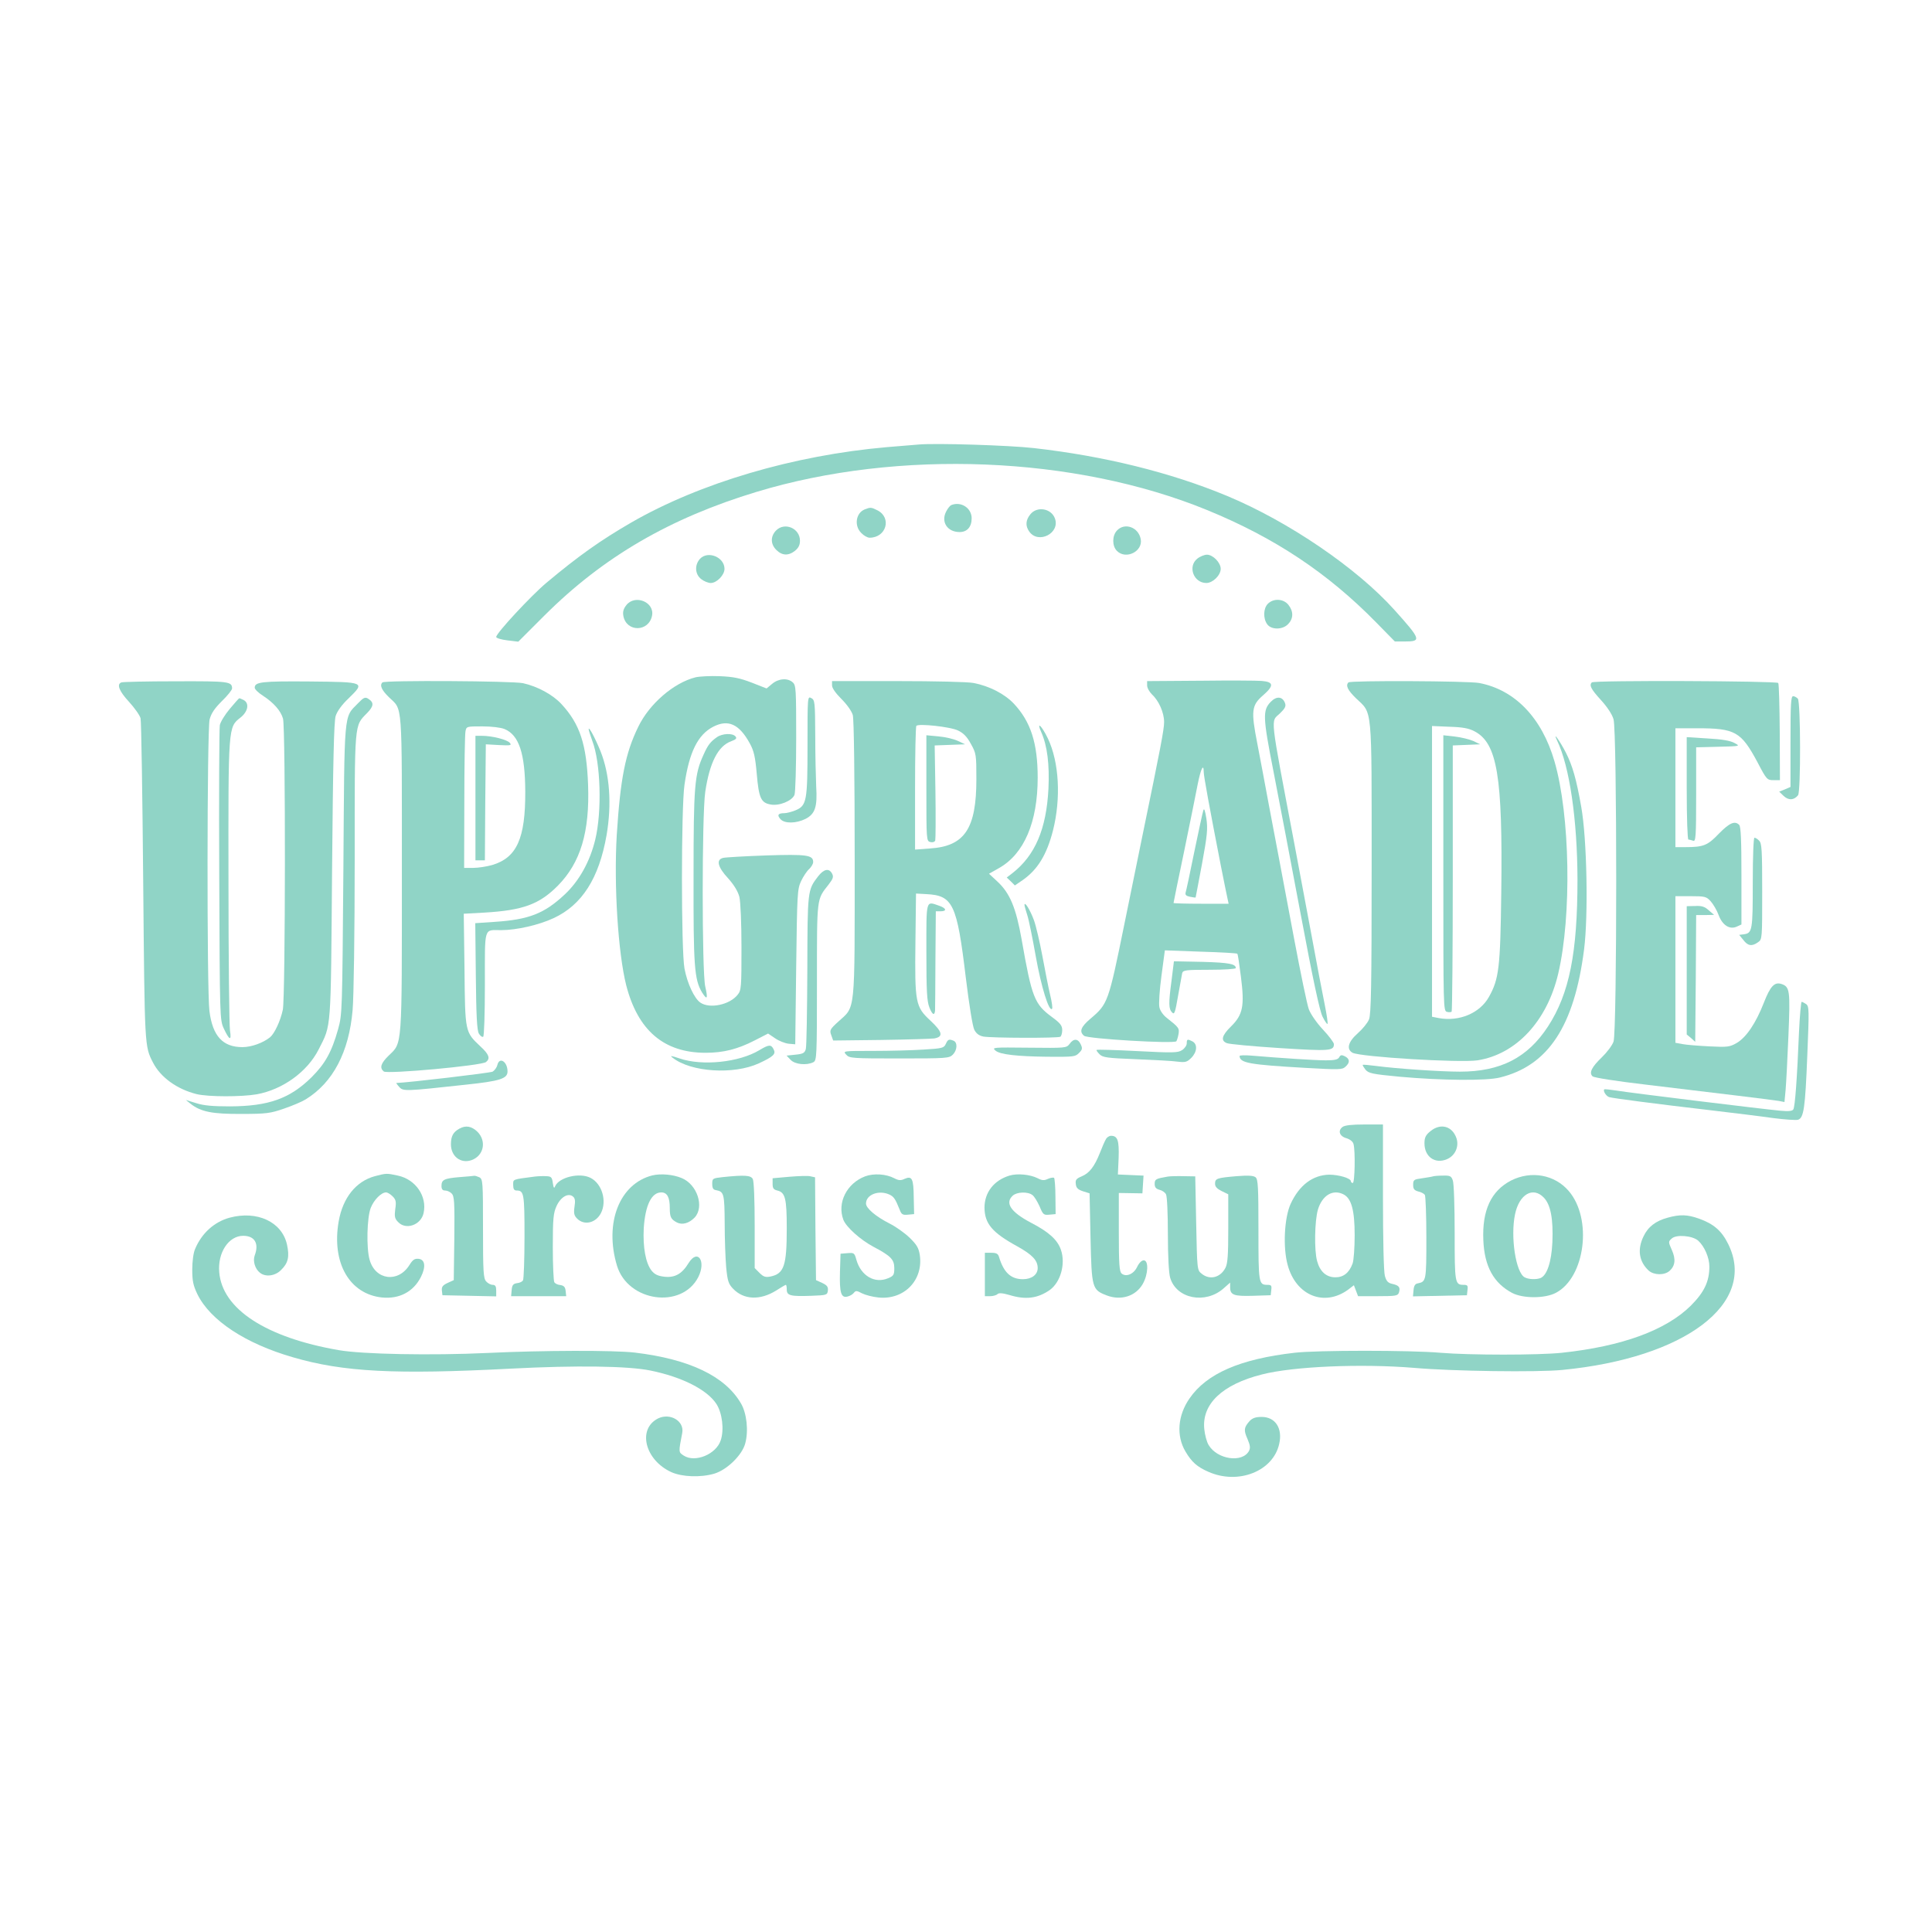 <?xml version="1.0" standalone="no"?>
<!DOCTYPE svg PUBLIC "-//W3C//DTD SVG 20010904//EN"
 "http://www.w3.org/TR/2001/REC-SVG-20010904/DTD/svg10.dtd">
<svg version="1.0" xmlns="http://www.w3.org/2000/svg"
 width="1024pt" height="1024pt" viewBox="0 0 1024 1024"
 preserveAspectRatio="xMidYMid meet">

<g transform="translate(0,1024) scale(0.1,-0.1)"
fill="#90d4c6" stroke="none">
<path d="M4870 7884 c-25 -2 -101 -8 -170 -14 -493 -43 -991 -190 -1355 -400
-164 -95 -278 -176 -449 -319 -81 -68 -266 -267 -266 -287 0 -6 26 -14 59 -18
l58 -7 139 139 c312 311 665 516 1124 655 753 228 1688 190 2387 -96 359 -147
639 -333 897 -596 l99 -101 53 0 c89 0 86 10 -55 167 -198 221 -560 468 -886
604 -300 125 -653 212 -1025 254 -132 15 -520 27 -610 19z"/>
<path d="M5042 7563 c-7 -3 -19 -18 -27 -34 -29 -55 6 -109 71 -109 40 0 64
27 64 73 0 54 -56 91 -108 70z"/>
<path d="M4583 7540 c-47 -19 -57 -87 -18 -125 13 -14 33 -25 44 -25 88 0 119
105 42 145 -34 17 -37 17 -68 5z"/>
<path d="M5461 7514 c-25 -31 -27 -61 -6 -91 48 -69 166 -9 136 70 -20 53 -95
65 -130 21z"/>
<path d="M4112 7427 c-29 -31 -28 -72 3 -102 30 -30 64 -32 99 -4 18 15 26 30
26 53 0 67 -83 101 -128 53z"/>
<path d="M5920 7428 c-26 -28 -26 -82 0 -108 48 -48 139 -2 126 63 -12 63 -85
89 -126 45z"/>
<path d="M3710 7278 c-29 -32 -27 -81 6 -107 15 -12 38 -21 51 -21 32 0 73 42
73 75 0 62 -88 98 -130 53z"/>
<path d="M6346 7279 c-52 -41 -20 -129 48 -129 34 0 76 41 76 75 0 33 -41 75
-73 75 -13 0 -36 -9 -51 -21z"/>
<path d="M3320 7033 c-16 -20 -20 -36 -16 -58 17 -87 135 -85 152 2 14 72 -90
114 -136 56z"/>
<path d="M6720 7040 c-24 -24 -26 -77 -4 -108 21 -31 83 -31 112 1 28 29 28
67 1 101 -26 33 -79 36 -109 6z"/>
<path d="M3686 6650 c-115 -29 -244 -140 -303 -262 -69 -141 -95 -276 -114
-573 -16 -267 7 -626 50 -797 62 -240 200 -358 421 -358 94 0 170 19 261 66
l70 36 37 -25 c20 -14 53 -27 72 -29 l35 -3 5 410 c5 390 6 412 26 455 12 25
31 54 43 64 11 11 21 27 21 37 0 37 -33 42 -249 35 -113 -4 -216 -10 -228 -13
-39 -9 -29 -49 26 -108 32 -36 52 -69 60 -99 6 -27 11 -135 11 -269 0 -208 -1
-226 -20 -249 -42 -54 -149 -76 -198 -42 -32 22 -69 101 -84 180 -18 95 -18
853 0 975 25 173 71 265 152 307 80 41 138 14 194 -88 22 -40 29 -71 37 -162
11 -127 22 -153 73 -162 46 -9 114 19 127 51 5 13 9 149 9 302 0 257 -1 279
-18 294 -27 25 -76 21 -110 -8 l-29 -24 -79 31 c-63 24 -97 31 -169 34 -49 2
-107 -1 -129 -6z"/>
<path d="M6361 6632 l-281 -2 0 -23 c0 -13 12 -34 26 -48 36 -33 64 -96 64
-146 0 -39 -18 -133 -115 -603 -20 -96 -63 -308 -96 -470 -84 -413 -87 -421
-179 -499 -52 -44 -61 -69 -34 -91 19 -16 475 -43 489 -29 2 3 8 19 11 36 6
33 3 37 -63 89 -18 14 -35 38 -38 56 -4 17 1 92 11 166 l18 135 190 -7 c104
-3 192 -8 194 -11 3 -2 11 -57 19 -121 20 -155 11 -202 -52 -264 -50 -49 -56
-76 -22 -89 12 -5 138 -17 280 -26 266 -17 287 -15 287 21 0 8 -26 43 -58 77
-33 35 -66 83 -75 108 -9 24 -44 193 -78 374 -34 182 -70 373 -80 425 -10 52
-34 181 -54 285 -19 105 -47 250 -61 324 -34 174 -31 203 32 257 57 50 55 70
-9 75 -24 2 -171 3 -326 1z m19 -484 c0 -21 30 -185 91 -498 17 -85 33 -165
36 -177 l5 -23 -146 0 c-80 0 -146 2 -146 4 0 3 25 125 56 273 30 147 63 307
72 356 16 81 32 115 32 65z"/>
<path d="M6378 5945 c-4 -11 -25 -110 -48 -220 -22 -110 -43 -207 -46 -216 -3
-12 3 -18 23 -22 15 -3 29 -5 30 -4 0 1 16 81 34 179 28 152 31 185 23 240 -7
43 -12 57 -16 43z"/>
<path d="M643 6623 c-26 -10 -11 -47 41 -103 29 -32 57 -71 61 -87 4 -15 10
-406 14 -868 8 -879 7 -869 52 -957 40 -78 127 -141 231 -167 62 -15 238 -15
319 -1 137 25 268 119 328 238 68 134 64 88 71 947 5 578 10 790 19 820 8 25
33 60 68 93 89 87 90 87 -205 90 -254 2 -292 -2 -292 -33 0 -8 19 -27 43 -42
58 -38 95 -80 107 -122 14 -53 13 -1474 -1 -1543 -13 -60 -44 -126 -68 -146
-36 -29 -98 -52 -146 -52 -104 0 -158 58 -175 191 -14 110 -13 1489 1 1546 9
33 26 58 65 97 30 29 54 59 54 67 0 37 -18 39 -299 38 -152 0 -282 -3 -288 -6z"/>
<path d="M2027 6623 c-16 -15 -4 -41 34 -78 74 -72 69 -3 69 -933 0 -937 3
-896 -70 -967 -42 -41 -49 -65 -26 -84 18 -15 520 31 542 50 24 19 16 41 -30
83 -81 77 -81 73 -84 407 l-4 296 109 6 c205 12 292 44 390 143 120 122 169
284 160 534 -8 214 -43 322 -141 428 -46 50 -127 94 -204 111 -57 12 -734 16
-745 4z m647 -247 c77 -32 109 -130 110 -331 1 -250 -45 -351 -176 -390 -29
-8 -73 -15 -100 -15 l-48 0 1 348 c0 191 3 359 6 375 5 27 6 27 89 27 50 0 98
-6 118 -14z"/>
<path d="M2520 6010 l0 -330 25 0 25 0 2 308 3 307 70 -4 c62 -3 68 -2 57 12
-15 17 -94 37 -147 37 l-35 0 0 -330z"/>
<path d="M4410 6607 c0 -14 19 -41 50 -72 29 -29 54 -64 60 -85 6 -21 10 -319
10 -765 0 -831 5 -776 -87 -860 -44 -40 -47 -46 -37 -72 l10 -28 254 3 c140 2
267 6 282 8 49 9 44 34 -20 94 -80 74 -84 93 -80 420 l3 254 54 -3 c142 -7
163 -51 210 -443 18 -147 36 -258 45 -276 11 -21 25 -31 48 -36 45 -8 395 -9
408 -1 5 3 10 19 10 35 0 24 -10 37 -55 70 -92 68 -106 102 -160 410 -30 169
-62 246 -129 308 l-44 41 53 30 c133 75 205 244 205 479 0 183 -37 297 -126
392 -49 52 -130 94 -214 110 -29 6 -210 10 -401 10 l-349 0 0 -23z m666 -238
c30 -14 49 -33 70 -72 28 -50 29 -57 29 -187 0 -262 -62 -355 -245 -367 l-80
-6 0 325 c0 179 3 328 7 331 13 13 178 -5 219 -24z"/>
<path d="M4910 6063 c0 -275 0 -281 21 -286 12 -3 22 0 26 8 2 8 3 125 1 259
l-4 245 81 3 80 3 -38 18 c-21 10 -67 21 -103 24 l-64 6 0 -280z"/>
<path d="M7147 6623 c-16 -16 -4 -41 39 -83 89 -86 84 -22 84 -898 0 -630 -3
-779 -14 -805 -7 -18 -34 -51 -60 -74 -51 -45 -61 -84 -27 -103 43 -22 567
-54 662 -40 205 32 369 208 428 460 72 307 63 840 -20 1125 -67 231 -210 379
-399 415 -58 11 -683 14 -693 3z m668 -259 c121 -63 150 -239 142 -855 -5
-399 -12 -458 -66 -554 -48 -85 -157 -131 -265 -111 l-36 7 0 770 0 771 93 -4
c69 -2 102 -8 132 -24z"/>
<path d="M7650 5612 c0 -714 0 -730 19 -735 11 -3 22 -2 25 1 3 3 6 322 6 708
l0 703 73 3 72 3 -35 17 c-20 9 -64 20 -98 24 l-62 7 0 -731z"/>
<path d="M8437 6623 c-15 -15 -4 -36 47 -92 34 -37 60 -76 68 -103 19 -62 19
-1656 0 -1709 -7 -20 -35 -57 -62 -83 -54 -52 -69 -82 -49 -101 9 -7 122 -25
284 -44 401 -48 666 -80 702 -86 l31 -6 6 63 c3 35 10 164 15 288 10 241 8
260 -38 275 -36 11 -58 -12 -92 -99 -42 -108 -93 -184 -144 -214 -37 -21 -48
-23 -145 -18 -58 3 -122 8 -142 12 l-38 7 0 388 0 389 81 0 c76 0 83 -2 106
-27 14 -16 33 -48 42 -73 20 -54 59 -79 97 -61 l24 11 0 258 c0 187 -3 261
-12 270 -23 23 -51 11 -107 -46 -60 -63 -82 -72 -177 -72 l-54 0 0 315 0 315
116 0 c201 0 232 -18 319 -180 48 -92 51 -95 85 -95 l34 0 -1 252 c-1 139 -4
257 -8 263 -7 11 -977 15 -988 3z"/>
<path d="M1897 6512 c-76 -78 -71 -28 -77 -882 -6 -751 -6 -766 -28 -845 -34
-121 -68 -182 -141 -255 -115 -113 -227 -153 -431 -154 -91 0 -140 4 -180 17
l-55 17 25 -20 c54 -43 116 -55 270 -54 131 0 153 3 225 28 44 15 96 37 115
49 145 89 230 251 249 474 6 67 11 410 11 791 0 745 -3 712 66 783 36 37 37
56 5 76 -16 10 -24 6 -54 -25z"/>
<path d="M4280 6290 c0 -296 -4 -320 -64 -345 -20 -8 -46 -15 -59 -15 -33 0
-40 -10 -20 -32 22 -24 83 -23 133 2 50 26 63 63 56 172 -2 46 -5 167 -5 270
-1 177 -2 188 -21 198 -20 11 -20 8 -20 -250z"/>
<path d="M6735 6520 c-43 -45 -42 -80 14 -365 28 -143 93 -485 145 -761 65
-347 101 -514 116 -543 12 -24 24 -41 26 -38 3 3 -4 49 -15 104 -11 54 -43
220 -70 368 -28 149 -69 367 -91 485 -132 698 -126 641 -76 689 27 26 33 38
27 54 -13 36 -45 39 -76 7z"/>
<path d="M9490 6310 l0 -241 -30 -13 -30 -12 24 -23 c26 -24 54 -23 76 4 15
18 14 493 -1 512 -7 7 -18 13 -25 13 -12 0 -14 -43 -14 -240z"/>
<path d="M1218 6483 c-26 -31 -50 -70 -53 -87 -3 -17 -5 -375 -3 -796 3 -757
3 -765 24 -811 30 -64 42 -68 33 -11 -4 26 -8 380 -8 788 -1 829 -2 819 64
871 40 32 48 76 16 93 -11 5 -21 10 -23 9 -2 0 -24 -25 -50 -56z"/>
<path d="M5519 6359 c32 -72 44 -171 38 -299 -11 -215 -71 -354 -191 -448
l-30 -23 22 -21 21 -21 41 28 c79 55 128 134 161 263 43 170 33 362 -27 488
-32 67 -63 96 -35 33z"/>
<path d="M3120 6375 c0 -5 9 -33 19 -61 45 -116 52 -375 16 -524 -28 -116 -85
-219 -162 -291 -108 -101 -189 -133 -370 -145 l-104 -7 3 -281 c2 -207 6 -287
16 -304 7 -12 17 -20 23 -17 5 4 9 118 9 280 0 309 -7 285 86 285 81 0 200 27
279 64 150 70 240 211 280 440 28 163 17 321 -32 444 -28 69 -63 135 -63 117z"/>
<path d="M3800 6333 c-34 -24 -48 -41 -71 -93 -48 -104 -53 -165 -53 -645 -1
-475 4 -547 45 -615 27 -43 32 -34 17 31 -18 77 -18 909 0 1032 23 155 68 243
137 268 27 10 32 16 23 26 -15 18 -69 16 -98 -4z"/>
<path d="M8253 6315 c66 -137 107 -419 108 -735 0 -391 -43 -606 -156 -780
-108 -166 -252 -240 -467 -240 -104 0 -337 16 -443 30 -38 5 -71 8 -72 6 -2
-2 5 -13 14 -25 17 -20 35 -24 183 -38 222 -20 459 -22 530 -4 256 63 394 272
446 679 23 181 15 587 -15 755 -26 148 -46 217 -81 287 -32 62 -73 120 -47 65z"/>
<path d="M8940 6062 c0 -159 4 -272 9 -272 5 0 16 -3 25 -6 14 -6 16 20 16
245 l0 250 118 3 c117 3 117 3 85 20 -21 12 -66 20 -142 24 l-111 7 0 -271z"/>
<path d="M9290 5562 c0 -253 -2 -268 -48 -274 l-24 -3 22 -27 c24 -32 46 -35
78 -12 22 15 22 18 22 269 0 217 -2 256 -16 269 -8 9 -20 16 -25 16 -5 0 -9
-98 -9 -238z"/>
<path d="M4336 5595 c-56 -73 -56 -73 -57 -497 -1 -216 -4 -404 -8 -418 -6
-21 -14 -26 -55 -30 l-47 -5 21 -22 c23 -25 85 -31 121 -13 18 10 19 26 19
426 0 455 -2 434 62 516 24 31 27 41 18 58 -16 30 -44 24 -74 -15z"/>
<path d="M4910 5195 c0 -212 3 -261 16 -295 15 -38 27 -45 30 -17 0 7 2 128 2
270 l2 257 25 0 c35 0 31 16 -6 29 -73 25 -69 40 -69 -244z"/>
<path d="M5430 5444 c0 -6 7 -30 15 -55 8 -24 28 -123 45 -219 29 -162 70
-294 86 -277 4 3 -1 37 -10 74 -9 37 -27 130 -41 205 -14 75 -34 161 -45 191
-20 54 -49 101 -50 81z"/>
<path d="M8940 5097 l0 -340 23 -19 22 -20 3 336 2 336 48 0 47 1 -28 24 c-22
20 -38 25 -73 23 l-44 -1 0 -340z"/>
<path d="M6209 5040 c-16 -120 -15 -148 4 -167 12 -12 16 2 31 89 10 57 20
111 22 121 5 15 20 17 145 17 76 0 139 4 139 9 0 22 -36 29 -176 33 l-152 3
-13 -105z"/>
<path d="M9535 4768 c-10 -244 -21 -394 -30 -408 -5 -9 -26 -11 -69 -7 -88 8
-800 95 -870 107 -33 5 -61 8 -63 6 -8 -8 10 -36 26 -41 20 -6 241 -35 541
-70 118 -14 266 -32 328 -41 62 -8 121 -12 132 -9 30 10 38 59 49 340 10 241
10 261 -6 273 -9 6 -20 12 -24 12 -3 0 -10 -73 -14 -162z"/>
<path d="M5013 4707 c-10 -22 -19 -24 -119 -30 -59 -4 -179 -7 -267 -7 -159 0
-160 0 -142 -20 17 -19 31 -20 282 -20 250 0 264 1 283 20 24 24 26 65 4 74
-25 10 -30 7 -41 -17z"/>
<path d="M5669 4707 c-17 -22 -21 -22 -215 -20 -194 2 -198 2 -177 -16 24 -20
112 -30 273 -32 146 -1 149 0 170 21 17 17 18 24 8 45 -14 31 -38 32 -59 2z"/>
<path d="M6290 4710 c0 -11 -11 -27 -25 -36 -22 -14 -46 -15 -237 -5 -116 6
-214 9 -216 6 -2 -2 5 -12 16 -23 17 -17 40 -20 193 -26 96 -4 195 -9 221 -13
41 -5 50 -2 72 20 31 31 34 72 7 87 -27 14 -31 13 -31 -10z"/>
<path d="M4025 4674 c-108 -65 -303 -85 -423 -44 -45 15 -53 16 -37 4 97 -77
324 -91 457 -30 78 36 92 50 78 75 -13 26 -25 25 -75 -5z"/>
<path d="M6570 4643 c1 -37 51 -46 349 -63 178 -10 195 -10 212 6 25 22 24 41
-2 55 -18 9 -24 8 -31 -5 -7 -12 -24 -16 -71 -16 -58 0 -239 12 -394 25 -35 3
-63 2 -63 -2z"/>
<path d="M2636 4595 c-3 -13 -15 -29 -25 -35 -14 -7 -447 -58 -510 -60 -2 0 4
-9 15 -21 21 -24 32 -23 353 12 181 19 221 32 221 70 0 52 -43 80 -54 34z"/>
<path d="M7116 4267 c-27 -20 -16 -50 21 -60 19 -6 34 -18 37 -31 10 -37 7
-206 -4 -206 -5 0 -10 4 -10 9 0 16 -64 35 -115 35 -87 -2 -158 -55 -204 -154
-34 -74 -42 -231 -16 -325 44 -162 194 -223 321 -130 l30 23 11 -29 11 -29
105 0 c97 0 106 2 112 20 8 27 0 37 -35 45 -23 5 -32 14 -40 43 -6 22 -10 190
-10 420 l0 382 -98 0 c-65 0 -104 -4 -116 -13z m6 -358 c41 -22 58 -84 58
-216 0 -67 -5 -134 -11 -150 -18 -49 -48 -73 -91 -73 -48 0 -82 30 -97 86 -16
57 -13 212 4 272 23 77 80 111 137 81z"/>
<path d="M2435 4258 c-33 -18 -45 -40 -45 -83 0 -64 52 -104 109 -84 65 23 81
100 32 150 -31 30 -62 36 -96 17z"/>
<path d="M7581 4244 c-25 -20 -31 -34 -31 -64 0 -71 56 -111 119 -84 43 18 65
66 51 110 -22 66 -85 83 -139 38z"/>
<path d="M5861 4201 c-6 -10 -20 -42 -31 -71 -29 -73 -56 -108 -97 -125 -29
-12 -34 -19 -31 -41 2 -20 11 -29 38 -38 l35 -11 5 -235 c6 -268 8 -276 86
-306 76 -29 154 -4 191 61 29 51 32 125 5 125 -11 0 -25 -14 -35 -35 -18 -38
-58 -55 -82 -35 -12 10 -15 48 -15 220 l0 207 63 -1 62 -1 3 47 3 47 -68 3
-68 3 4 88 c3 92 -5 117 -40 117 -10 0 -23 -8 -28 -19z"/>
<path d="M1987 4006 c-100 -27 -170 -114 -192 -240 -38 -219 57 -385 230 -403
91 -9 166 30 206 109 27 54 22 92 -12 96 -21 2 -31 -4 -49 -33 -60 -96 -181
-80 -211 28 -18 63 -14 224 6 275 17 43 56 82 81 82 8 0 23 -9 35 -21 17 -17
20 -28 14 -67 -5 -39 -3 -51 15 -69 41 -44 121 -16 135 47 20 89 -42 179 -136
199 -60 13 -61 13 -122 -3z"/>
<path d="M3457 4010 c-173 -44 -255 -251 -187 -478 58 -192 343 -232 431 -61
43 85 -3 152 -51 75 -35 -58 -73 -79 -128 -73 -35 4 -52 12 -69 33 -31 40 -46
123 -41 224 8 122 41 190 93 190 31 0 45 -26 45 -82 0 -49 6 -60 37 -77 29
-15 65 -5 95 26 52 56 14 175 -69 209 -45 19 -110 25 -156 14z"/>
<path d="M4585 4005 c-97 -37 -149 -140 -115 -230 15 -39 91 -107 161 -144 91
-48 109 -67 109 -113 0 -35 -4 -41 -33 -53 -71 -30 -144 13 -168 98 -10 36
-12 38 -47 35 l-37 -3 -3 -97 c-3 -110 6 -139 40 -130 13 3 28 12 34 20 9 12
15 12 43 -3 18 -9 57 -19 87 -22 136 -14 239 92 219 226 -6 37 -16 54 -54 91
-26 25 -74 59 -106 75 -73 37 -125 81 -125 106 0 47 67 73 123 48 24 -11 32
-22 56 -82 9 -24 16 -28 44 -25 l32 3 -2 89 c-1 99 -9 115 -48 98 -21 -10 -32
-9 -55 3 -44 23 -109 27 -155 10z"/>
<path d="M5350 4009 c-82 -25 -132 -89 -132 -170 1 -85 41 -132 174 -205 79
-44 108 -74 108 -115 0 -35 -32 -59 -78 -59 -64 0 -102 35 -127 118 -5 17 -14
22 -41 22 l-34 0 0 -115 0 -115 28 0 c15 0 33 5 39 11 7 7 26 6 64 -5 85 -26
148 -18 212 26 58 41 86 139 60 214 -18 53 -65 95 -158 143 -108 57 -140 105
-97 144 22 20 80 22 104 3 10 -7 26 -34 38 -60 18 -44 22 -47 52 -44 l33 3 -1
92 c0 51 -4 96 -7 100 -4 3 -18 1 -32 -5 -21 -10 -32 -9 -55 3 -40 20 -107 27
-150 14z"/>
<path d="M2435 4001 c-82 -7 -95 -14 -95 -47 0 -17 6 -24 19 -24 11 0 27 -7
35 -16 14 -14 16 -46 14 -237 l-3 -222 -33 -15 c-25 -12 -32 -20 -30 -40 l3
-25 143 -3 142 -3 0 31 c0 22 -5 30 -18 30 -11 0 -26 8 -35 18 -15 16 -17 51
-17 280 0 248 -1 262 -19 272 -11 5 -23 9 -28 8 -4 -1 -39 -4 -78 -7z"/>
<path d="M2835 4004 c-122 -16 -115 -13 -115 -45 0 -21 5 -29 18 -29 39 0 42
-16 42 -244 0 -122 -4 -226 -8 -232 -4 -7 -18 -14 -32 -15 -20 -3 -26 -11 -28
-36 l-3 -33 146 0 146 0 -3 28 c-2 20 -9 28 -28 31 -14 1 -28 8 -32 15 -4 6
-8 90 -8 186 0 152 3 181 20 218 22 48 62 71 87 50 11 -9 13 -23 8 -54 -5 -35
-2 -47 14 -63 38 -38 99 -23 126 29 33 64 6 156 -55 187 -58 30 -168 3 -188
-45 -5 -13 -8 -8 -12 18 -4 31 -9 35 -35 36 -16 1 -43 0 -60 -2z"/>
<path d="M3830 4001 c-53 -6 -55 -7 -55 -36 0 -22 5 -31 20 -33 42 -8 45 -18
46 -176 0 -83 4 -188 8 -234 7 -71 12 -87 36 -112 57 -60 144 -63 229 -10 26
17 49 30 51 30 3 0 5 -11 5 -25 0 -32 20 -37 130 -33 82 3 85 4 88 28 2 20 -5
28 -30 40 l-33 15 -3 272 -2 273 -23 5 c-12 4 -63 2 -112 -2 l-90 -8 0 -30 c0
-23 5 -30 25 -35 42 -10 50 -42 50 -200 0 -199 -14 -241 -87 -256 -26 -5 -37
-1 -57 19 l-26 26 0 226 c0 137 -4 234 -10 246 -11 20 -43 22 -160 10z"/>
<path d="M6190 4004 c-64 -11 -70 -14 -70 -39 0 -18 7 -26 25 -31 14 -3 30
-14 35 -24 6 -10 10 -105 10 -211 0 -118 5 -207 12 -231 33 -112 186 -142 283
-57 l35 31 0 -25 c0 -41 20 -48 121 -45 l94 3 3 28 c3 23 0 27 -20 27 -47 0
-48 8 -48 291 0 226 -2 268 -15 279 -11 9 -38 11 -101 6 -104 -9 -114 -12
-114 -40 0 -16 11 -27 35 -39 l35 -17 0 -180 c0 -142 -3 -187 -15 -210 -27
-52 -83 -66 -126 -31 -24 19 -24 21 -29 268 l-5 248 -60 1 c-33 1 -71 0 -85
-2z"/>
<path d="M7595 4005 c-5 -2 -31 -6 -57 -10 -44 -6 -48 -8 -48 -35 0 -22 6 -29
27 -35 15 -3 31 -12 35 -18 4 -7 8 -109 8 -228 0 -227 -1 -232 -45 -241 -14
-2 -21 -12 -23 -36 l-3 -33 143 3 143 3 3 28 c3 23 0 27 -20 27 -47 0 -48 9
-48 276 0 140 -4 264 -10 278 -8 23 -15 26 -52 25 -24 0 -47 -2 -53 -4z"/>
<path d="M8009 3983 c-106 -55 -154 -158 -147 -317 6 -139 55 -227 153 -279
58 -30 174 -30 232 1 155 82 194 392 68 539 -74 87 -199 110 -306 56z m174
-91 c36 -38 50 -113 45 -236 -5 -106 -29 -176 -63 -190 -24 -9 -64 -7 -84 4
-47 25 -76 215 -51 334 22 106 95 149 153 88z"/>
<path d="M1217 3786 c-81 -22 -148 -82 -183 -166 -9 -20 -15 -66 -15 -109 0
-60 5 -84 27 -130 68 -139 254 -262 507 -335 267 -78 541 -92 1156 -60 346 18
620 14 738 -10 167 -34 300 -101 350 -177 31 -48 42 -136 23 -193 -24 -74
-136 -120 -196 -81 -28 18 -28 17 -8 120 12 63 -64 108 -128 77 -111 -56 -70
-221 71 -285 56 -25 153 -29 226 -8 68 20 149 99 165 161 18 66 8 160 -23 212
-84 144 -272 234 -562 269 -112 13 -489 12 -782 -2 -296 -14 -662 -7 -788 15
-386 67 -617 218 -633 413 -9 104 50 193 127 193 61 0 85 -41 61 -104 -11 -30
2 -72 28 -92 30 -24 81 -17 112 15 38 37 45 71 31 135 -27 120 -158 181 -304
142z"/>
<path d="M8839 3786 c-63 -17 -104 -48 -128 -99 -34 -70 -24 -134 28 -182 28
-24 83 -25 110 -1 30 27 34 62 12 111 -19 43 -19 44 0 61 24 22 110 15 140
-12 33 -30 59 -90 59 -137 0 -79 -27 -136 -99 -208 -132 -130 -364 -215 -683
-249 -124 -13 -487 -13 -643 0 -159 14 -655 14 -774 0 -288 -33 -466 -110
-557 -243 -62 -90 -70 -197 -21 -280 33 -56 62 -82 122 -108 158 -70 343 3
375 148 19 82 -20 143 -93 143 -32 0 -49 -6 -64 -22 -30 -34 -32 -48 -11 -95
14 -33 16 -47 8 -63 -35 -65 -168 -46 -214 31 -10 16 -20 54 -23 84 -14 133
95 237 305 290 167 43 527 58 807 35 205 -18 652 -24 785 -11 652 63 1035 353
880 667 -35 71 -77 107 -155 135 -62 22 -101 23 -166 5z"/>
</g>
</svg>
